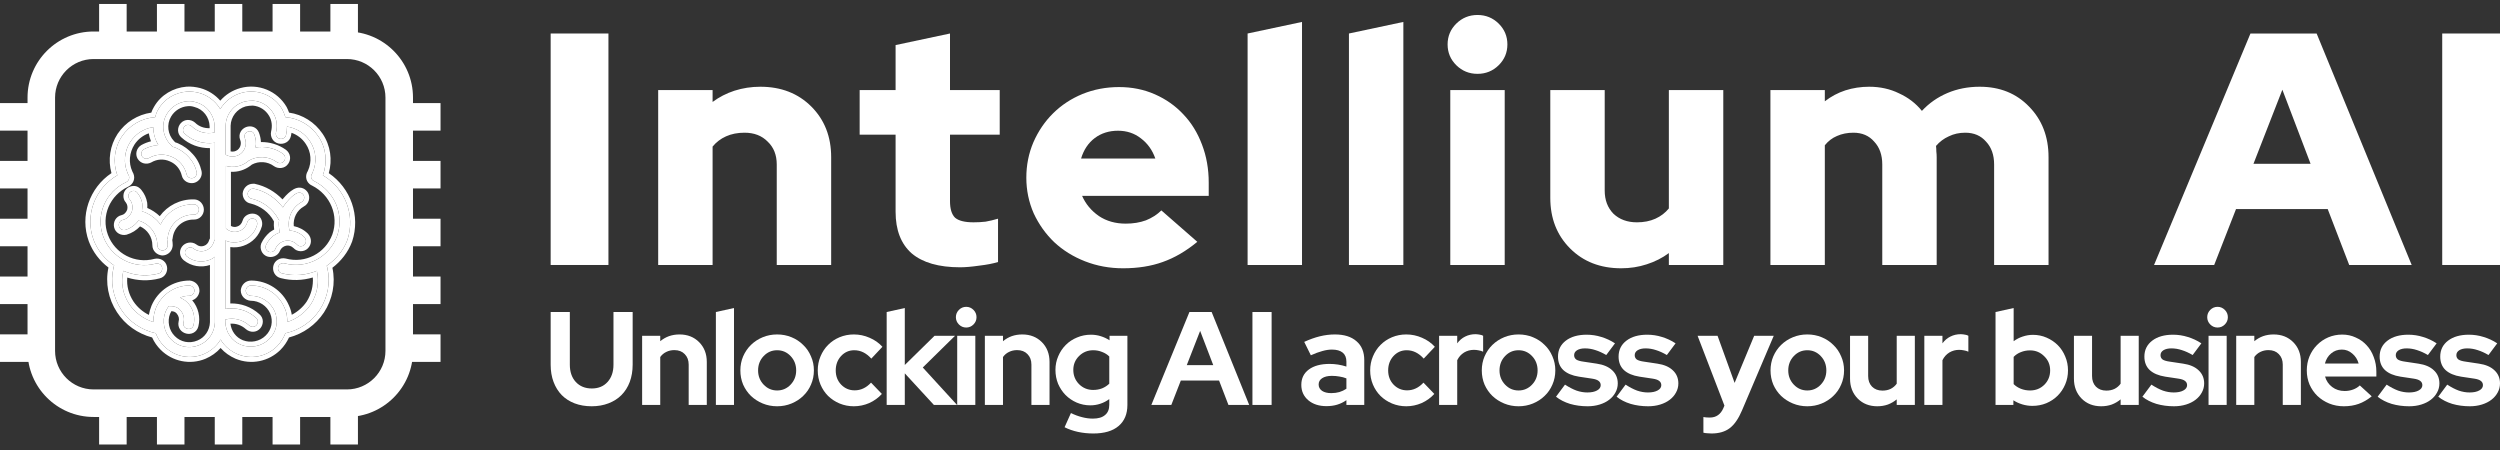 <svg width="272" height="49" viewBox="0 0 272 49" fill="none" xmlns="http://www.w3.org/2000/svg">
<rect x="0" y="0" width="272" height="49" fill="#333333" stroke="none"/>
<path d="M68.833 39.681C68.833 40.365 68.727 40.99 68.516 41.559C68.305 42.117 68.003 42.594 67.61 42.989C67.226 43.374 66.756 43.672 66.2 43.884C65.653 44.096 65.044 44.202 64.372 44.202C63.691 44.202 63.073 44.096 62.516 43.884C61.97 43.672 61.504 43.374 61.121 42.989C60.737 42.594 60.44 42.117 60.229 41.559C60.018 41 59.912 40.374 59.912 39.681V33.947H61.998V39.681C61.998 40.461 62.214 41.087 62.646 41.559C63.087 42.031 63.667 42.266 64.387 42.266C65.106 42.266 65.677 42.031 66.099 41.559C66.531 41.087 66.746 40.461 66.746 39.681V33.947H68.833V39.681Z" fill="white"/>
<path d="M69.863 44.057V36.532H71.834V37.124C72.122 36.883 72.439 36.701 72.784 36.575C73.139 36.45 73.522 36.388 73.935 36.388C74.798 36.388 75.508 36.667 76.064 37.225C76.621 37.784 76.899 38.501 76.899 39.378V44.057H74.928V39.666C74.928 39.195 74.784 38.814 74.496 38.525C74.218 38.236 73.844 38.092 73.374 38.092C73.048 38.092 72.75 38.159 72.482 38.294C72.223 38.419 72.007 38.602 71.834 38.843V44.057H69.863Z" fill="white"/>
<path d="M79.859 33.513V44.057H77.888V33.947L79.859 33.513Z" fill="white"/>
<path d="M80.552 40.302C80.552 39.753 80.653 39.243 80.854 38.771C81.065 38.289 81.348 37.875 81.703 37.529C82.068 37.172 82.495 36.893 82.984 36.691C83.473 36.489 83.996 36.388 84.552 36.388C85.108 36.388 85.631 36.489 86.12 36.691C86.609 36.893 87.032 37.172 87.386 37.529C87.751 37.875 88.034 38.289 88.235 38.771C88.446 39.243 88.552 39.753 88.552 40.302C88.552 40.851 88.446 41.366 88.235 41.847C88.034 42.319 87.751 42.729 87.386 43.075C87.032 43.422 86.609 43.696 86.12 43.899C85.631 44.101 85.108 44.202 84.552 44.202C83.996 44.202 83.473 44.101 82.984 43.899C82.495 43.696 82.068 43.422 81.703 43.075C81.348 42.729 81.065 42.319 80.854 41.847C80.653 41.366 80.552 40.851 80.552 40.302ZM84.552 42.483C85.128 42.483 85.617 42.271 86.02 41.847C86.422 41.424 86.624 40.909 86.624 40.302C86.624 39.686 86.422 39.166 86.02 38.742C85.617 38.318 85.128 38.106 84.552 38.106C83.977 38.106 83.487 38.318 83.084 38.742C82.682 39.166 82.48 39.686 82.48 40.302C82.48 40.909 82.682 41.424 83.084 41.847C83.487 42.271 83.977 42.483 84.552 42.483Z" fill="white"/>
<path d="M92.985 42.469C93.321 42.469 93.633 42.401 93.92 42.266C94.218 42.132 94.501 41.92 94.769 41.631L95.949 42.859C95.565 43.282 95.105 43.614 94.568 43.855C94.031 44.086 93.474 44.202 92.899 44.202C92.352 44.202 91.834 44.101 91.345 43.899C90.865 43.696 90.448 43.422 90.093 43.075C89.748 42.729 89.474 42.319 89.273 41.847C89.072 41.366 88.971 40.851 88.971 40.302C88.971 39.753 89.072 39.243 89.273 38.771C89.474 38.289 89.748 37.875 90.093 37.529C90.448 37.172 90.865 36.893 91.345 36.691C91.834 36.489 92.352 36.388 92.899 36.388C93.493 36.388 94.064 36.508 94.611 36.749C95.158 36.98 95.623 37.307 96.007 37.731L94.798 39.017C94.529 38.718 94.242 38.492 93.935 38.338C93.628 38.184 93.297 38.106 92.942 38.106C92.376 38.106 91.896 38.318 91.503 38.742C91.12 39.166 90.928 39.686 90.928 40.302C90.928 40.918 91.124 41.434 91.517 41.847C91.92 42.262 92.41 42.469 92.985 42.469Z" fill="white"/>
<path d="M96.47 44.057V33.947L98.442 33.513V39.71L101.679 36.532H103.909L100.398 39.984L104.125 44.057H101.607L98.442 40.62V44.057H96.47Z" fill="white"/>
<path d="M105.123 35.636C104.816 35.636 104.552 35.526 104.331 35.304C104.111 35.083 104 34.818 104 34.51C104 34.202 104.111 33.937 104.331 33.715C104.552 33.494 104.816 33.383 105.123 33.383C105.43 33.383 105.693 33.494 105.914 33.715C106.135 33.937 106.245 34.202 106.245 34.51C106.245 34.818 106.135 35.083 105.914 35.304C105.693 35.526 105.43 35.636 105.123 35.636ZM106.115 36.532V44.057H104.144V36.532H106.115Z" fill="white"/>
<path d="M107.153 44.057V36.532H109.125V37.124C109.412 36.883 109.729 36.701 110.074 36.575C110.429 36.45 110.813 36.388 111.225 36.388C112.089 36.388 112.798 36.667 113.355 37.225C113.911 37.784 114.189 38.501 114.189 39.378V44.057H112.218V39.666C112.218 39.195 112.074 38.814 111.786 38.525C111.508 38.236 111.134 38.092 110.664 38.092C110.338 38.092 110.041 38.159 109.772 38.294C109.513 38.419 109.297 38.602 109.125 38.843V44.057H107.153Z" fill="white"/>
<path d="M118.632 44.101C118.104 44.101 117.606 44 117.136 43.797C116.675 43.595 116.272 43.321 115.927 42.974C115.591 42.627 115.323 42.223 115.121 41.761C114.929 41.289 114.833 40.783 114.833 40.244C114.833 39.715 114.934 39.219 115.136 38.757C115.337 38.285 115.61 37.875 115.956 37.529C116.301 37.182 116.709 36.912 117.179 36.72C117.649 36.518 118.152 36.416 118.689 36.416C119.064 36.416 119.418 36.469 119.754 36.575C120.099 36.681 120.421 36.831 120.718 37.023V36.532H122.661V44.057C122.661 45.049 122.339 45.815 121.697 46.354C121.063 46.893 120.147 47.163 118.948 47.163C118.373 47.163 117.817 47.105 117.279 46.99C116.752 46.874 116.267 46.706 115.826 46.484L116.517 44.939C116.929 45.141 117.332 45.29 117.725 45.386C118.119 45.492 118.512 45.545 118.905 45.545C119.49 45.545 119.932 45.415 120.229 45.155C120.536 44.905 120.689 44.534 120.689 44.043V43.422C120.392 43.643 120.066 43.812 119.711 43.928C119.366 44.043 119.006 44.101 118.632 44.101ZM116.776 40.244C116.776 40.851 116.982 41.366 117.394 41.79C117.817 42.213 118.33 42.425 118.934 42.425C119.289 42.425 119.615 42.367 119.912 42.252C120.21 42.127 120.469 41.958 120.689 41.746V38.785C120.478 38.574 120.219 38.41 119.912 38.294C119.605 38.169 119.284 38.106 118.948 38.106C118.344 38.106 117.831 38.313 117.409 38.728C116.987 39.142 116.776 39.647 116.776 40.244Z" fill="white"/>
<path d="M125.266 44.057L129.41 33.947H131.827L135.913 44.057H133.654L132.633 41.4H128.475L127.439 44.057H125.266ZM129.122 39.724H132L130.575 35.998L129.122 39.724Z" fill="white"/>
<path d="M136.265 44.057V33.947H138.351V44.057H136.265Z" fill="white"/>
<path d="M144.317 44.188C143.511 44.188 142.854 43.976 142.346 43.552C141.837 43.119 141.583 42.56 141.583 41.876C141.583 41.164 141.856 40.605 142.403 40.201C142.95 39.796 143.703 39.594 144.662 39.594C144.969 39.594 145.276 39.618 145.583 39.666C145.89 39.715 146.192 39.787 146.489 39.883V39.349C146.489 38.915 146.355 38.588 146.087 38.367C145.818 38.145 145.425 38.034 144.907 38.034C144.59 38.034 144.245 38.087 143.871 38.193C143.506 38.289 143.089 38.444 142.619 38.655L141.9 37.197C142.485 36.927 143.051 36.725 143.597 36.59C144.154 36.455 144.701 36.388 145.238 36.388C146.245 36.388 147.027 36.633 147.583 37.124C148.149 37.606 148.432 38.289 148.432 39.175V44.057H146.489V43.538C146.173 43.759 145.837 43.923 145.482 44.029C145.137 44.135 144.748 44.188 144.317 44.188ZM143.468 41.833C143.468 42.122 143.593 42.353 143.842 42.526C144.091 42.69 144.422 42.772 144.835 42.772C145.161 42.772 145.458 42.733 145.727 42.656C146.005 42.57 146.259 42.449 146.489 42.295V41.169C146.25 41.072 145.995 41.005 145.727 40.966C145.468 40.918 145.195 40.894 144.907 40.894C144.456 40.894 144.101 40.981 143.842 41.154C143.593 41.318 143.468 41.544 143.468 41.833Z" fill="white"/>
<path d="M153.089 42.469C153.425 42.469 153.737 42.401 154.024 42.266C154.322 42.132 154.605 41.92 154.873 41.631L156.053 42.859C155.669 43.282 155.209 43.614 154.672 43.855C154.135 44.086 153.578 44.202 153.003 44.202C152.456 44.202 151.938 44.101 151.449 43.899C150.969 43.696 150.552 43.422 150.197 43.075C149.852 42.729 149.578 42.319 149.377 41.847C149.176 41.366 149.075 40.851 149.075 40.302C149.075 39.753 149.176 39.243 149.377 38.771C149.578 38.289 149.852 37.875 150.197 37.529C150.552 37.172 150.969 36.893 151.449 36.691C151.938 36.489 152.456 36.388 153.003 36.388C153.597 36.388 154.168 36.508 154.715 36.749C155.262 36.98 155.727 37.307 156.111 37.731L154.902 39.017C154.633 38.718 154.346 38.492 154.039 38.338C153.732 38.184 153.401 38.106 153.046 38.106C152.48 38.106 152 38.318 151.607 38.742C151.223 39.166 151.032 39.686 151.032 40.302C151.032 40.918 151.228 41.434 151.621 41.847C152.024 42.262 152.514 42.469 153.089 42.469Z" fill="white"/>
<path d="M156.574 44.057V36.532H158.545V37.355C158.785 37.028 159.073 36.782 159.409 36.619C159.754 36.445 160.133 36.359 160.545 36.359C160.737 36.368 160.895 36.388 161.02 36.416C161.154 36.436 161.27 36.474 161.365 36.532V38.265C161.222 38.198 161.063 38.15 160.891 38.121C160.718 38.082 160.541 38.063 160.358 38.063C159.975 38.063 159.62 38.159 159.294 38.352C158.977 38.545 158.728 38.824 158.545 39.19V44.057H156.574Z" fill="white"/>
<path d="M161.219 40.302C161.219 39.753 161.32 39.243 161.521 38.771C161.732 38.289 162.015 37.875 162.37 37.529C162.735 37.172 163.162 36.893 163.651 36.691C164.14 36.489 164.663 36.388 165.219 36.388C165.775 36.388 166.298 36.489 166.787 36.691C167.277 36.893 167.699 37.172 168.054 37.529C168.418 37.875 168.701 38.289 168.902 38.771C169.113 39.243 169.219 39.753 169.219 40.302C169.219 40.851 169.113 41.366 168.902 41.847C168.701 42.319 168.418 42.729 168.054 43.075C167.699 43.422 167.277 43.696 166.787 43.899C166.298 44.101 165.775 44.202 165.219 44.202C164.663 44.202 164.14 44.101 163.651 43.899C163.162 43.696 162.735 43.422 162.37 43.075C162.015 42.729 161.732 42.319 161.521 41.847C161.32 41.366 161.219 40.851 161.219 40.302ZM165.219 42.483C165.795 42.483 166.284 42.271 166.687 41.847C167.09 41.424 167.291 40.909 167.291 40.302C167.291 39.686 167.09 39.166 166.687 38.742C166.284 38.318 165.795 38.106 165.219 38.106C164.644 38.106 164.154 38.318 163.752 38.742C163.349 39.166 163.147 39.686 163.147 40.302C163.147 40.909 163.349 41.424 163.752 41.847C164.154 42.271 164.644 42.483 165.219 42.483Z" fill="white"/>
<path d="M169.294 43.162L170.272 41.847C170.714 42.136 171.131 42.353 171.524 42.498C171.917 42.632 172.311 42.7 172.704 42.7C173.145 42.7 173.495 42.627 173.754 42.483C174.023 42.339 174.157 42.146 174.157 41.905C174.157 41.713 174.08 41.559 173.927 41.443C173.783 41.328 173.548 41.246 173.222 41.197L171.783 40.981C171.045 40.865 170.479 40.625 170.085 40.259C169.702 39.893 169.51 39.407 169.51 38.8C169.51 38.078 169.793 37.5 170.359 37.066C170.925 36.633 171.682 36.416 172.632 36.416C173.179 36.416 173.711 36.498 174.229 36.662C174.747 36.816 175.241 37.047 175.711 37.355L174.761 38.627C174.349 38.386 173.956 38.208 173.582 38.092C173.208 37.967 172.829 37.904 172.445 37.904C172.09 37.904 171.802 37.972 171.582 38.106C171.371 38.241 171.265 38.419 171.265 38.641C171.265 38.843 171.342 39.002 171.495 39.118C171.658 39.224 171.922 39.3 172.287 39.349L173.726 39.565C174.454 39.671 175.016 39.912 175.409 40.288C175.812 40.663 176.013 41.14 176.013 41.718C176.013 42.074 175.927 42.406 175.754 42.714C175.591 43.013 175.366 43.273 175.078 43.494C174.79 43.716 174.445 43.889 174.042 44.014C173.639 44.139 173.203 44.202 172.733 44.202C172.052 44.202 171.414 44.115 170.819 43.942C170.224 43.759 169.716 43.499 169.294 43.162Z" fill="white"/>
<path d="M175.886 43.162L176.864 41.847C177.306 42.136 177.723 42.353 178.116 42.498C178.51 42.632 178.903 42.7 179.296 42.7C179.737 42.7 180.087 42.627 180.346 42.483C180.615 42.339 180.749 42.146 180.749 41.905C180.749 41.713 180.673 41.559 180.519 41.443C180.375 41.328 180.14 41.246 179.814 41.197L178.375 40.981C177.637 40.865 177.071 40.625 176.677 40.259C176.294 39.893 176.102 39.407 176.102 38.8C176.102 38.078 176.385 37.5 176.951 37.066C177.517 36.633 178.274 36.416 179.224 36.416C179.771 36.416 180.303 36.498 180.821 36.662C181.339 36.816 181.833 37.047 182.303 37.355L181.354 38.627C180.941 38.386 180.548 38.208 180.174 38.092C179.8 37.967 179.421 37.904 179.037 37.904C178.682 37.904 178.394 37.972 178.174 38.106C177.963 38.241 177.857 38.419 177.857 38.641C177.857 38.843 177.934 39.002 178.087 39.118C178.251 39.224 178.514 39.3 178.879 39.349L180.318 39.565C181.047 39.671 181.608 39.912 182.001 40.288C182.404 40.663 182.605 41.14 182.605 41.718C182.605 42.074 182.519 42.406 182.346 42.714C182.183 43.013 181.958 43.273 181.67 43.494C181.382 43.716 181.037 43.889 180.634 44.014C180.231 44.139 179.795 44.202 179.325 44.202C178.644 44.202 178.006 44.115 177.411 43.942C176.816 43.759 176.308 43.499 175.886 43.162Z" fill="white"/>
<path d="M187.503 44.404L187.618 44.13L184.697 36.532H186.87L188.726 41.66L190.855 36.532H192.985L189.531 44.65C189.148 45.555 188.702 46.2 188.193 46.585C187.685 46.97 187.023 47.163 186.208 47.163C186.035 47.163 185.867 47.153 185.704 47.134C185.551 47.124 185.426 47.105 185.33 47.076V45.372C185.426 45.391 185.527 45.406 185.632 45.415C185.738 45.425 185.867 45.43 186.021 45.43C186.376 45.43 186.673 45.343 186.913 45.17C187.162 44.996 187.359 44.741 187.503 44.404Z" fill="white"/>
<path d="M192.634 40.302C192.634 39.753 192.735 39.243 192.936 38.771C193.147 38.289 193.43 37.875 193.785 37.529C194.15 37.172 194.577 36.893 195.066 36.691C195.555 36.489 196.078 36.388 196.634 36.388C197.19 36.388 197.713 36.489 198.202 36.691C198.691 36.893 199.114 37.172 199.468 37.529C199.833 37.875 200.116 38.289 200.317 38.771C200.528 39.243 200.634 39.753 200.634 40.302C200.634 40.851 200.528 41.366 200.317 41.847C200.116 42.319 199.833 42.729 199.468 43.075C199.114 43.422 198.691 43.696 198.202 43.899C197.713 44.101 197.19 44.202 196.634 44.202C196.078 44.202 195.555 44.101 195.066 43.899C194.577 43.696 194.15 43.422 193.785 43.075C193.43 42.729 193.147 42.319 192.936 41.847C192.735 41.366 192.634 40.851 192.634 40.302ZM196.634 42.483C197.21 42.483 197.699 42.271 198.102 41.847C198.504 41.424 198.706 40.909 198.706 40.302C198.706 39.686 198.504 39.166 198.102 38.742C197.699 38.318 197.21 38.106 196.634 38.106C196.058 38.106 195.569 38.318 195.166 38.742C194.764 39.166 194.562 39.686 194.562 40.302C194.562 40.909 194.764 41.424 195.166 41.847C195.569 42.271 196.058 42.483 196.634 42.483Z" fill="white"/>
<path d="M203.256 36.532V40.909C203.256 41.39 203.395 41.775 203.673 42.064C203.961 42.353 204.339 42.498 204.809 42.498C205.145 42.498 205.443 42.435 205.702 42.31C205.97 42.175 206.191 41.987 206.363 41.746V36.532H208.335V44.057H206.363V43.451C206.076 43.692 205.754 43.879 205.399 44.014C205.044 44.139 204.661 44.202 204.248 44.202C203.385 44.202 202.675 43.923 202.119 43.364C201.563 42.796 201.284 42.074 201.284 41.197V36.532H203.256Z" fill="white"/>
<path d="M209.367 44.057V36.532H211.338V37.355C211.578 37.028 211.866 36.782 212.202 36.619C212.547 36.445 212.926 36.359 213.338 36.359C213.53 36.368 213.688 36.388 213.813 36.416C213.947 36.436 214.063 36.474 214.158 36.532V38.265C214.015 38.198 213.856 38.15 213.684 38.121C213.511 38.082 213.334 38.063 213.151 38.063C212.768 38.063 212.413 38.159 212.087 38.352C211.77 38.545 211.521 38.824 211.338 39.19V44.057H209.367Z" fill="white"/>
<path d="M224.998 40.302C224.998 40.841 224.898 41.347 224.696 41.819C224.495 42.291 224.221 42.7 223.876 43.046C223.531 43.393 223.118 43.667 222.639 43.87C222.169 44.062 221.665 44.159 221.128 44.159C220.754 44.159 220.389 44.106 220.035 44C219.68 43.894 219.354 43.745 219.056 43.552V44.057H217.114V33.947L219.085 33.513V37.124C219.382 36.903 219.708 36.734 220.063 36.619C220.428 36.494 220.802 36.431 221.186 36.431C221.713 36.431 222.207 36.532 222.668 36.734C223.138 36.937 223.545 37.211 223.891 37.558C224.236 37.904 224.504 38.313 224.696 38.785C224.898 39.257 224.998 39.763 224.998 40.302ZM220.869 38.121C220.514 38.121 220.183 38.184 219.876 38.309C219.569 38.424 219.306 38.598 219.085 38.829V41.79C219.296 42.002 219.555 42.17 219.862 42.295C220.178 42.42 220.514 42.483 220.869 42.483C221.483 42.483 222.001 42.276 222.423 41.862C222.845 41.438 223.056 40.918 223.056 40.302C223.056 39.686 222.84 39.17 222.409 38.757C221.987 38.333 221.473 38.121 220.869 38.121Z" fill="white"/>
<path d="M227.615 36.532V40.909C227.615 41.39 227.754 41.775 228.032 42.064C228.32 42.353 228.699 42.498 229.169 42.498C229.504 42.498 229.802 42.435 230.061 42.31C230.329 42.175 230.55 41.987 230.723 41.746V36.532H232.694V44.057H230.723V43.451C230.435 43.692 230.113 43.879 229.759 44.014C229.404 44.139 229.02 44.202 228.607 44.202C227.744 44.202 227.034 43.923 226.478 43.364C225.922 42.796 225.644 42.074 225.644 41.197V36.532H227.615Z" fill="white"/>
<path d="M233.093 43.162L234.072 41.847C234.513 42.136 234.93 42.353 235.323 42.498C235.717 42.632 236.11 42.7 236.503 42.7C236.945 42.7 237.295 42.627 237.554 42.483C237.822 42.339 237.956 42.146 237.956 41.905C237.956 41.713 237.88 41.559 237.726 41.443C237.582 41.328 237.347 41.246 237.021 41.197L235.582 40.981C234.844 40.865 234.278 40.625 233.885 40.259C233.501 39.893 233.309 39.407 233.309 38.8C233.309 38.078 233.592 37.5 234.158 37.066C234.724 36.633 235.482 36.416 236.431 36.416C236.978 36.416 237.51 36.498 238.028 36.662C238.546 36.816 239.04 37.047 239.51 37.355L238.561 38.627C238.148 38.386 237.755 38.208 237.381 38.092C237.007 37.967 236.628 37.904 236.244 37.904C235.889 37.904 235.602 37.972 235.381 38.106C235.17 38.241 235.064 38.419 235.064 38.641C235.064 38.843 235.141 39.002 235.295 39.118C235.458 39.224 235.722 39.3 236.086 39.349L237.525 39.565C238.254 39.671 238.815 39.912 239.208 40.288C239.611 40.663 239.813 41.14 239.813 41.718C239.813 42.074 239.726 42.406 239.554 42.714C239.39 43.013 239.165 43.273 238.877 43.494C238.59 43.716 238.244 43.889 237.841 44.014C237.438 44.139 237.002 44.202 236.532 44.202C235.851 44.202 235.213 44.115 234.618 43.942C234.024 43.759 233.515 43.499 233.093 43.162Z" fill="white"/>
<path d="M241.269 35.636C240.962 35.636 240.698 35.526 240.477 35.304C240.257 35.083 240.146 34.818 240.146 34.51C240.146 34.202 240.257 33.937 240.477 33.715C240.698 33.494 240.962 33.383 241.269 33.383C241.576 33.383 241.839 33.494 242.06 33.715C242.281 33.937 242.391 34.202 242.391 34.51C242.391 34.818 242.281 35.083 242.06 35.304C241.839 35.526 241.576 35.636 241.269 35.636ZM242.262 36.532V44.057H240.29V36.532H242.262Z" fill="white"/>
<path d="M243.299 44.057V36.532H245.271V37.124C245.558 36.883 245.875 36.701 246.22 36.575C246.575 36.45 246.959 36.388 247.371 36.388C248.235 36.388 248.944 36.667 249.501 37.225C250.057 37.784 250.335 38.501 250.335 39.378V44.057H248.364V39.666C248.364 39.195 248.22 38.814 247.932 38.525C247.654 38.236 247.28 38.092 246.81 38.092C246.484 38.092 246.187 38.159 245.918 38.294C245.659 38.419 245.443 38.602 245.271 38.843V44.057H243.299Z" fill="white"/>
<path d="M258.044 43.119C257.584 43.494 257.109 43.769 256.62 43.942C256.14 44.115 255.603 44.202 255.008 44.202C254.442 44.202 253.91 44.101 253.411 43.899C252.922 43.696 252.495 43.422 252.131 43.075C251.776 42.729 251.493 42.319 251.282 41.847C251.08 41.366 250.979 40.851 250.979 40.302C250.979 39.763 251.075 39.257 251.267 38.785C251.469 38.304 251.742 37.89 252.087 37.543C252.433 37.187 252.84 36.908 253.31 36.705C253.79 36.503 254.298 36.402 254.835 36.402C255.363 36.402 255.852 36.508 256.303 36.72C256.763 36.922 257.157 37.201 257.483 37.558C257.819 37.914 258.078 38.342 258.26 38.843C258.452 39.334 258.548 39.869 258.548 40.446V40.966H252.965C253.099 41.438 253.358 41.819 253.742 42.108C254.126 42.396 254.576 42.541 255.094 42.541C255.421 42.541 255.728 42.488 256.015 42.382C256.303 42.276 256.548 42.127 256.749 41.934L258.044 43.119ZM254.792 38.034C254.341 38.034 253.953 38.174 253.627 38.453C253.301 38.723 253.075 39.089 252.951 39.551H256.62C256.495 39.108 256.265 38.747 255.929 38.468C255.603 38.179 255.224 38.034 254.792 38.034Z" fill="white"/>
<path d="M258.689 43.162L259.667 41.847C260.109 42.136 260.526 42.353 260.919 42.498C261.312 42.632 261.706 42.7 262.099 42.7C262.54 42.7 262.89 42.627 263.149 42.483C263.418 42.339 263.552 42.146 263.552 41.905C263.552 41.713 263.475 41.559 263.322 41.443C263.178 41.328 262.943 41.246 262.617 41.197L261.178 40.981C260.439 40.865 259.874 40.625 259.48 40.259C259.097 39.893 258.905 39.407 258.905 38.8C258.905 38.078 259.188 37.5 259.754 37.066C260.32 36.633 261.077 36.416 262.027 36.416C262.574 36.416 263.106 36.498 263.624 36.662C264.142 36.816 264.636 37.047 265.106 37.355L264.156 38.627C263.744 38.386 263.351 38.208 262.977 38.092C262.602 37.967 262.224 37.904 261.84 37.904C261.485 37.904 261.197 37.972 260.977 38.106C260.766 38.241 260.66 38.419 260.66 38.641C260.66 38.843 260.737 39.002 260.89 39.118C261.053 39.224 261.317 39.3 261.682 39.349L263.12 39.565C263.849 39.671 264.411 39.912 264.804 40.288C265.207 40.663 265.408 41.14 265.408 41.718C265.408 42.074 265.322 42.406 265.149 42.714C264.986 43.013 264.761 43.273 264.473 43.494C264.185 43.716 263.84 43.889 263.437 44.014C263.034 44.139 262.598 44.202 262.128 44.202C261.447 44.202 260.809 44.115 260.214 43.942C259.619 43.759 259.111 43.499 258.689 43.162Z" fill="white"/>
<path d="M265.281 43.162L266.259 41.847C266.701 42.136 267.118 42.353 267.511 42.498C267.904 42.632 268.298 42.7 268.691 42.7C269.132 42.7 269.482 42.627 269.741 42.483C270.01 42.339 270.144 42.146 270.144 41.905C270.144 41.713 270.067 41.559 269.914 41.443C269.77 41.328 269.535 41.246 269.209 41.197L267.77 40.981C267.032 40.865 266.466 40.625 266.072 40.259C265.689 39.893 265.497 39.407 265.497 38.8C265.497 38.078 265.78 37.5 266.346 37.066C266.912 36.633 267.669 36.416 268.619 36.416C269.166 36.416 269.698 36.498 270.216 36.662C270.734 36.816 271.228 37.047 271.698 37.355L270.748 38.627C270.336 38.386 269.943 38.208 269.569 38.092C269.195 37.967 268.816 37.904 268.432 37.904C268.077 37.904 267.789 37.972 267.569 38.106C267.358 38.241 267.252 38.419 267.252 38.641C267.252 38.843 267.329 39.002 267.482 39.118C267.645 39.224 267.909 39.3 268.274 39.349L269.713 39.565C270.442 39.671 271.003 39.912 271.396 40.288C271.799 40.663 272 41.14 272 41.718C272 42.074 271.914 42.406 271.741 42.714C271.578 43.013 271.353 43.273 271.065 43.494C270.777 43.716 270.432 43.889 270.029 44.014C269.626 44.139 269.19 44.202 268.72 44.202C268.039 44.202 267.401 44.115 266.806 43.942C266.211 43.759 265.703 43.499 265.281 43.162Z" fill="white"/>
<path d="M59.912 28.83V3.645H66.198V28.83H59.912Z" fill="white"/>
<path d="M71.61 28.83V9.797H77.53V11.092C78.237 10.565 79.028 10.157 79.906 9.869C80.807 9.581 81.745 9.437 82.72 9.437C84.985 9.437 86.837 10.157 88.275 11.596C89.712 13.035 90.431 14.87 90.431 17.101V28.83H84.51V17.892C84.51 16.861 84.181 16.033 83.524 15.41C82.89 14.762 82.05 14.438 81.002 14.438C80.247 14.438 79.577 14.57 78.992 14.834C78.407 15.098 77.92 15.47 77.53 15.949V28.83H71.61Z" fill="white"/>
<path d="M97.44 23.037V14.654H93.53V9.797H97.44V4.904L103.36 3.645V9.797H108.769V14.654H103.36V21.886C103.36 22.725 103.543 23.325 103.909 23.685C104.298 24.021 104.968 24.189 105.919 24.189C106.381 24.189 106.82 24.165 107.234 24.116C107.648 24.045 108.099 23.937 108.586 23.793V28.506C108.05 28.674 107.368 28.806 106.54 28.902C105.711 29.022 105.017 29.081 104.457 29.081C102.142 29.081 100.388 28.578 99.194 27.57C98.025 26.539 97.44 25.028 97.44 23.037Z" fill="white"/>
<path d="M130.267 26.311C129.048 27.319 127.794 28.05 126.502 28.506C125.236 28.962 123.798 29.189 122.19 29.189C120.728 29.189 119.352 28.938 118.06 28.434C116.769 27.93 115.648 27.235 114.698 26.347C113.772 25.46 113.029 24.416 112.469 23.217C111.933 21.994 111.665 20.699 111.665 19.331C111.665 17.964 111.921 16.681 112.432 15.482C112.968 14.258 113.687 13.203 114.589 12.316C115.49 11.428 116.55 10.732 117.768 10.229C119.011 9.725 120.338 9.473 121.752 9.473C123.165 9.473 124.468 9.737 125.662 10.265C126.856 10.793 127.879 11.512 128.732 12.424C129.609 13.335 130.291 14.438 130.778 15.733C131.266 17.005 131.509 18.384 131.509 19.871V21.31H117.732C118.121 22.198 118.73 22.929 119.559 23.505C120.387 24.057 121.362 24.332 122.482 24.332C123.286 24.332 124.017 24.212 124.675 23.973C125.333 23.709 125.893 23.349 126.356 22.893L130.267 26.311ZM121.642 14.223C120.667 14.223 119.827 14.486 119.12 15.014C118.414 15.542 117.914 16.285 117.622 17.245H125.698C125.382 16.333 124.858 15.602 124.127 15.05C123.42 14.498 122.592 14.223 121.642 14.223Z" fill="white"/>
<path d="M141.659 2.386V28.83H135.739V3.645L141.659 2.386Z" fill="white"/>
<path d="M152.685 2.386V28.83H146.765V3.645L152.685 2.386Z" fill="white"/>
<path d="M160.752 8.034C159.85 8.034 159.083 7.722 158.449 7.099C157.816 6.475 157.499 5.72 157.499 4.832C157.499 3.945 157.816 3.189 158.449 2.565C159.083 1.942 159.85 1.63 160.752 1.63C161.653 1.63 162.42 1.942 163.054 2.565C163.687 3.189 164.004 3.945 164.004 4.832C164.004 5.72 163.687 6.475 163.054 7.099C162.42 7.722 161.653 8.034 160.752 8.034ZM163.712 9.797V28.83H157.791V9.797H163.712Z" fill="white"/>
<path d="M174.592 9.797V20.735C174.592 21.766 174.909 22.605 175.542 23.253C176.2 23.877 177.053 24.189 178.1 24.189C178.856 24.189 179.526 24.057 180.11 23.793C180.695 23.529 181.182 23.157 181.572 22.677V9.797H187.493V28.83H181.572V27.535C180.866 28.062 180.062 28.47 179.16 28.758C178.283 29.046 177.357 29.189 176.383 29.189C174.117 29.189 172.265 28.47 170.828 27.031C169.39 25.592 168.672 23.757 168.672 21.526V9.797H174.592Z" fill="white"/>
<path d="M192.621 28.83V9.797H198.541V11.02C199.223 10.493 199.967 10.097 200.771 9.833C201.599 9.569 202.464 9.437 203.365 9.437C204.559 9.437 205.643 9.677 206.618 10.157C207.617 10.613 208.445 11.248 209.103 12.064C209.883 11.224 210.808 10.577 211.88 10.121C212.952 9.665 214.122 9.437 215.389 9.437C217.581 9.437 219.372 10.157 220.761 11.596C222.174 13.035 222.881 14.87 222.881 17.101V28.83H216.96V17.892C216.96 16.861 216.668 16.033 216.083 15.41C215.523 14.762 214.767 14.438 213.817 14.438C213.159 14.438 212.563 14.57 212.027 14.834C211.491 15.074 211.028 15.422 210.638 15.877C210.662 16.069 210.674 16.273 210.674 16.489C210.699 16.681 210.711 16.885 210.711 17.101V28.83H204.791V17.892C204.791 16.861 204.498 16.033 203.913 15.41C203.353 14.762 202.598 14.438 201.648 14.438C200.99 14.438 200.393 14.558 199.857 14.798C199.345 15.014 198.907 15.35 198.541 15.806V28.83H192.621Z" fill="white"/>
<path d="M234.361 28.83L244.85 3.645H252.049L262.391 28.83H255.594L253.255 22.749H243.278L240.903 28.83H234.361ZM245.178 17.82H251.391L248.321 9.761L245.178 17.82Z" fill="white"/>
<path d="M265.714 28.83V3.645H272V28.83H265.714Z" fill="white"/>
<path fill-rule="evenodd" clip-rule="evenodd" d="M37.745 6.423H10.185C7.869 6.423 5.991 8.301 5.991 10.617V38.176C5.991 40.492 7.869 42.37 10.185 42.37H37.745C40.061 42.37 41.938 40.492 41.938 38.176V10.617C41.938 8.301 40.061 6.423 37.745 6.423ZM10.185 3.427C6.214 3.427 2.996 6.646 2.996 10.617V38.176C2.996 42.147 6.214 45.366 10.185 45.366H37.745C41.715 45.366 44.934 42.147 44.934 38.176V10.617C44.934 6.646 41.715 3.427 37.745 3.427H10.185Z" fill="white"/>
<path fill-rule="evenodd" clip-rule="evenodd" d="M10.784 4.026L10.784 0.432L13.78 0.432L13.78 4.026L10.784 4.026Z" fill="white"/>
<path fill-rule="evenodd" clip-rule="evenodd" d="M17.075 4.026L17.075 0.432L20.07 0.432L20.07 4.026L17.075 4.026Z" fill="white"/>
<path fill-rule="evenodd" clip-rule="evenodd" d="M23.366 4.026L23.366 0.432L26.361 0.432L26.361 4.026L23.366 4.026Z" fill="white"/>
<path fill-rule="evenodd" clip-rule="evenodd" d="M29.656 4.026L29.656 0.432L32.652 0.432L32.652 4.026L29.656 4.026Z" fill="white"/>
<path fill-rule="evenodd" clip-rule="evenodd" d="M35.947 4.026L35.947 0.432L38.943 0.432L38.943 4.026L35.947 4.026Z" fill="white"/>
<path fill-rule="evenodd" clip-rule="evenodd" d="M10.784 48.361L10.784 44.767L13.78 44.767L13.78 48.361L10.784 48.361Z" fill="white"/>
<path fill-rule="evenodd" clip-rule="evenodd" d="M17.075 48.361L17.075 44.767L20.07 44.767L20.07 48.361L17.075 48.361Z" fill="white"/>
<path fill-rule="evenodd" clip-rule="evenodd" d="M23.366 48.361L23.366 44.767L26.361 44.767L26.361 48.361L23.366 48.361Z" fill="white"/>
<path fill-rule="evenodd" clip-rule="evenodd" d="M29.656 48.361L29.656 44.767L32.652 44.767L32.652 48.361L29.656 48.361Z" fill="white"/>
<path fill-rule="evenodd" clip-rule="evenodd" d="M35.947 48.361L35.947 44.767L38.943 44.767L38.943 48.361L35.947 48.361Z" fill="white"/>
<path fill-rule="evenodd" clip-rule="evenodd" d="M1.36133e-05 11.216L3.595 11.216L3.595 14.212L1.33514e-05 14.212L1.36133e-05 11.216Z" fill="white"/>
<path fill-rule="evenodd" clip-rule="evenodd" d="M1.36133e-05 17.507L3.595 17.507L3.595 20.502L1.33514e-05 20.502L1.36133e-05 17.507Z" fill="white"/>
<path fill-rule="evenodd" clip-rule="evenodd" d="M1.36133e-05 23.797L3.595 23.797L3.595 26.793L1.33514e-05 26.793L1.36133e-05 23.797Z" fill="white"/>
<path fill-rule="evenodd" clip-rule="evenodd" d="M1.36133e-05 30.088L3.595 30.088L3.595 33.084L1.33514e-05 33.084L1.36133e-05 30.088Z" fill="white"/>
<path fill-rule="evenodd" clip-rule="evenodd" d="M1.36133e-05 36.379L3.595 36.379L3.595 39.374L1.33514e-05 39.374L1.36133e-05 36.379Z" fill="white"/>
<path fill-rule="evenodd" clip-rule="evenodd" d="M44.335 11.216L47.93 11.216L47.93 14.212L44.335 14.212L44.335 11.216Z" fill="white"/>
<path fill-rule="evenodd" clip-rule="evenodd" d="M44.335 17.507L47.93 17.507L47.93 20.502L44.335 20.502L44.335 17.507Z" fill="white"/>
<path fill-rule="evenodd" clip-rule="evenodd" d="M44.335 23.797L47.93 23.797L47.93 26.793L44.335 26.793L44.335 23.797Z" fill="white"/>
<path fill-rule="evenodd" clip-rule="evenodd" d="M44.335 30.088L47.93 30.088L47.93 33.084L44.335 33.084L44.335 30.088Z" fill="white"/>
<path fill-rule="evenodd" clip-rule="evenodd" d="M44.335 36.379L47.93 36.379L47.93 39.374L44.335 39.374L44.335 36.379Z" fill="white"/>
<path d="M21.638 22.807C21.638 22.501 21.399 22.229 21.09 22.229C19.515 22.195 18.112 23.078 17.461 24.437C16.982 23.758 16.263 23.248 15.441 22.977C15.476 22.705 15.51 22.399 15.476 22.127C15.407 21.72 15.236 21.346 14.962 21.006C14.859 20.87 14.722 20.768 14.551 20.768C14.243 20.768 13.969 21.006 13.969 21.312C13.969 21.448 14.003 21.584 14.106 21.686C14.414 22.059 14.483 22.569 14.346 23.011C14.175 23.452 13.832 23.826 13.353 23.928C13.045 23.996 12.873 24.301 12.942 24.607C13.011 24.913 13.319 25.083 13.627 25.015C14.209 24.845 14.722 24.471 15.065 23.996C16.263 24.335 17.119 25.422 17.119 26.679C17.119 26.985 17.359 27.223 17.667 27.257C17.906 27.257 18.146 27.087 18.215 26.849C18.215 26.815 18.223 26.79 18.232 26.764C18.24 26.739 18.249 26.713 18.249 26.679C18.249 26.442 18.215 26.238 18.18 26.034C18.215 25.966 18.249 25.898 18.249 25.83C18.42 24.369 19.652 23.316 21.125 23.35C21.399 23.35 21.638 23.112 21.638 22.807Z" fill="white"/>
<path d="M31.499 25.083C32.081 25.117 32.663 25.354 33.108 25.796C33.347 26.068 33.347 26.407 33.108 26.645C32.902 26.849 32.526 26.849 32.32 26.611C31.978 26.272 31.499 26.102 31.019 26.204C30.54 26.306 30.129 26.645 29.958 27.087C29.855 27.359 29.513 27.495 29.239 27.393C28.965 27.291 28.828 26.951 28.931 26.679C29.102 26.306 29.376 25.966 29.684 25.694C29.924 25.524 30.163 25.388 30.437 25.286C30.334 24.811 30.3 24.369 30.369 23.928C30.334 23.928 30.3 23.894 30.3 23.86C29.684 22.705 28.623 21.923 27.39 21.617C27.116 21.584 26.945 21.346 26.945 21.074C26.979 20.768 27.219 20.53 27.527 20.53H27.63C28.896 20.802 29.992 21.55 30.78 22.569C31.043 22.099 31.866 21.13 32.423 20.972C32.663 20.904 32.902 21.006 33.039 21.244C33.176 21.516 33.074 21.855 32.8 21.991C31.704 22.603 31.19 23.86 31.499 25.083Z" fill="white"/>
<path fill-rule="evenodd" clip-rule="evenodd" d="M35.128 19.07C35.641 17.677 35.504 16.114 34.648 14.857C33.827 13.634 32.491 12.853 31.053 12.751C30.951 12.445 30.848 12.173 30.711 11.902C29.821 10.373 28.006 9.625 26.294 10.101C25.302 10.373 24.48 11.018 23.966 11.868C23.453 11.018 22.631 10.373 21.638 10.101C21.227 9.999 20.782 9.931 20.337 9.965C19.07 10.067 17.872 10.747 17.222 11.902C17.05 12.173 16.948 12.479 16.879 12.751C15.407 12.853 14.072 13.634 13.25 14.857C12.428 16.114 12.257 17.677 12.771 19.07C10.34 20.462 9.21 23.418 10.169 26.068C10.614 27.257 11.435 28.242 12.428 28.887C12.394 28.955 12.36 29.023 12.36 29.091C11.983 30.654 12.291 32.319 13.182 33.678C14.038 35.002 15.407 35.92 16.948 36.259C17.153 36.803 17.461 37.279 17.872 37.686C19.002 38.807 20.68 39.147 22.152 38.535C22.939 38.196 23.59 37.652 24.001 36.939C24.412 37.652 25.062 38.196 25.849 38.535C27.322 39.147 28.999 38.807 30.129 37.686C30.54 37.279 30.848 36.769 31.053 36.259C32.594 35.92 33.929 35.002 34.785 33.712C35.675 32.353 35.984 30.688 35.607 29.125C35.607 29.057 35.573 28.989 35.539 28.922C36.531 28.242 37.353 27.291 37.798 26.102C38.688 23.418 37.559 20.496 35.128 19.07ZM23.384 35.07C23.35 36.157 22.7 37.143 21.672 37.55C20.611 37.992 19.413 37.754 18.625 36.939C17.838 36.157 17.598 34.934 18.009 33.915C18.112 33.712 18.215 33.508 18.352 33.304C18.86 33.304 19.305 33.359 19.652 33.779C19.961 34.153 20.098 34.629 19.961 35.104C19.802 35.814 20.899 36.079 21.056 35.376C21.262 34.561 21.056 33.678 20.508 33.032C20.235 32.726 19.926 32.523 19.584 32.387C19.892 32.251 20.235 32.183 20.577 32.183C20.885 32.183 21.125 31.945 21.159 31.639C21.159 31.333 20.919 31.096 20.611 31.062C19.036 31.062 17.598 32.013 16.982 33.474C16.777 33.983 16.674 34.527 16.674 35.036C15.613 34.697 14.688 34.017 14.072 33.1C13.353 32.013 13.113 30.722 13.421 29.465C14.585 29.975 15.921 30.11 17.222 29.771C17.53 29.703 17.701 29.397 17.633 29.091C17.564 28.786 17.256 28.616 16.948 28.684C14.551 29.329 12.086 28.038 11.23 25.728C10.374 23.418 11.47 20.87 13.729 19.817C14.003 19.681 14.14 19.375 14.003 19.07C13.986 19.036 13.969 19.01 13.952 18.985C13.935 18.959 13.918 18.934 13.901 18.9V18.866C13.387 17.745 13.524 16.454 14.175 15.435C14.757 14.551 15.681 13.974 16.674 13.838C16.674 14.517 16.879 15.197 17.222 15.774C16.674 15.842 16.126 15.978 15.647 16.25C15.373 16.42 15.304 16.76 15.441 16.997C15.613 17.269 15.921 17.337 16.195 17.201C16.948 16.76 17.872 16.692 18.694 17.065C19.515 17.405 20.098 18.118 20.303 18.968C20.372 19.273 20.68 19.443 20.988 19.375C21.262 19.307 21.467 19.002 21.399 18.73C21.262 18.118 20.988 17.575 20.577 17.133C20.2 16.692 19.687 16.318 19.139 16.08C19.07 16.046 19.002 16.029 18.933 16.012C18.865 15.995 18.797 15.978 18.728 15.944C18.694 15.876 18.66 15.808 18.591 15.774C17.701 14.891 17.495 13.498 18.146 12.411C18.625 11.596 19.481 11.086 20.372 11.018C20.68 10.984 20.988 11.018 21.296 11.12C22.494 11.426 23.316 12.513 23.35 13.736V14.415C22.46 14.619 21.501 14.382 20.851 13.736C20.611 13.532 20.269 13.532 20.063 13.77C19.858 14.008 19.858 14.348 20.098 14.551C20.988 15.367 22.186 15.706 23.384 15.537V26.068L23.282 26.272C23.145 26.747 22.802 27.121 22.357 27.257C21.912 27.427 21.399 27.325 21.022 27.019C20.782 26.849 20.406 26.917 20.235 27.155C20.063 27.393 20.098 27.698 20.337 27.902C20.68 28.174 21.056 28.344 21.467 28.412C21.878 28.48 22.323 28.446 22.7 28.31C22.939 28.242 23.179 28.106 23.384 27.936V35.07ZM36.668 25.694C35.812 28.004 33.347 29.295 30.951 28.65C30.643 28.582 30.334 28.752 30.266 29.057C30.198 29.363 30.369 29.669 30.677 29.737C31.978 30.076 33.313 29.941 34.477 29.465C34.751 30.722 34.511 32.013 33.827 33.1C33.21 34.017 32.286 34.697 31.259 35.036C31.259 34.493 31.19 33.983 30.951 33.474C30.334 32.013 28.896 31.062 27.322 31.062C27.014 31.062 26.774 31.299 26.74 31.605C26.74 31.911 26.979 32.149 27.287 32.183C28.417 32.183 29.444 32.862 29.889 33.881C30.334 34.934 30.095 36.123 29.273 36.905C28.486 37.686 27.253 37.924 26.226 37.516C25.199 37.109 24.548 36.123 24.514 35.036V34.765C25.439 34.527 26.397 34.765 27.116 35.41C27.356 35.614 27.698 35.614 27.904 35.376C28.109 35.138 28.109 34.799 27.869 34.595C26.945 33.745 25.712 33.406 24.514 33.61V26.17C24.685 26.238 24.857 26.306 25.062 26.34C25.473 26.407 25.918 26.374 26.294 26.238C27.116 25.966 27.733 25.32 27.972 24.471C28.041 24.165 27.869 23.86 27.596 23.792C27.287 23.724 26.979 23.894 26.911 24.165C26.774 24.641 26.431 25.015 25.986 25.151C25.541 25.32 25.028 25.218 24.651 24.913C24.638 24.9 24.625 24.892 24.614 24.885C24.596 24.874 24.583 24.866 24.583 24.845V18.05C25.37 18.288 26.226 18.118 26.911 17.609L26.979 17.541C26.996 17.541 27.005 17.541 27.009 17.537C27.014 17.532 27.014 17.524 27.014 17.507C27.972 16.929 29.205 16.963 30.129 17.643C30.369 17.813 30.745 17.779 30.916 17.507C31.088 17.269 31.053 16.929 30.78 16.726C29.924 16.114 28.828 15.876 27.801 16.046C27.904 15.57 27.835 15.061 27.664 14.619C27.416 13.964 26.387 14.366 26.637 15.027C26.877 15.604 26.705 16.318 26.192 16.726C25.712 17.099 25.062 17.133 24.548 16.828V13.668C24.583 12.445 25.404 11.392 26.603 11.052C26.911 10.984 27.219 10.95 27.527 10.95C28.451 11.018 29.273 11.528 29.753 12.343C30.129 12.989 30.198 13.736 30.026 14.415C29.958 14.721 30.129 15.027 30.437 15.095C30.745 15.163 31.053 14.993 31.122 14.687C31.19 14.382 31.225 14.076 31.225 13.77C32.252 13.94 33.142 14.483 33.724 15.367C34.409 16.386 34.511 17.677 33.998 18.798V18.832C33.792 19.07 33.792 19.409 34.032 19.613C34.066 19.647 34.135 19.681 34.203 19.715C36.429 20.836 37.49 23.384 36.668 25.694Z" fill="white"/>
<path fill-rule="evenodd" clip-rule="evenodd" d="M33.998 18.798C34.511 17.677 34.409 16.386 33.724 15.367C33.247 14.643 32.562 14.147 31.765 13.898C31.59 13.843 31.41 13.801 31.225 13.77C31.225 13.95 31.213 14.13 31.189 14.31C31.172 14.436 31.15 14.562 31.122 14.687C31.053 14.993 30.745 15.163 30.437 15.095C30.129 15.027 29.958 14.721 30.026 14.415C30.198 13.736 30.129 12.989 29.753 12.343C29.273 11.528 28.451 11.018 27.527 10.95C27.219 10.95 26.911 10.984 26.603 11.052C25.404 11.392 24.583 12.445 24.548 13.668V16.828C25.062 17.133 25.712 17.099 26.192 16.726C26.705 16.318 26.877 15.604 26.637 15.027C26.387 14.366 27.416 13.964 27.664 14.619C27.77 14.893 27.837 15.193 27.848 15.495C27.854 15.68 27.84 15.866 27.801 16.046C27.986 16.015 28.174 15.998 28.361 15.994C29.215 15.974 30.078 16.224 30.78 16.726C31.053 16.929 31.088 17.269 30.916 17.507C30.745 17.779 30.369 17.813 30.129 17.643C29.205 16.963 27.972 16.929 27.014 17.507C27.014 17.524 27.014 17.532 27.009 17.537C27.005 17.541 26.996 17.541 26.979 17.541L26.911 17.609C26.381 18.003 25.749 18.194 25.125 18.15C24.942 18.137 24.761 18.104 24.583 18.05V24.845C24.583 24.866 24.596 24.874 24.614 24.885C24.625 24.892 24.638 24.9 24.651 24.913C25.028 25.218 25.541 25.32 25.986 25.151C26.431 25.015 26.774 24.641 26.911 24.165C26.979 23.894 27.287 23.724 27.596 23.792C27.869 23.86 28.041 24.165 27.972 24.471C27.733 25.32 27.116 25.966 26.294 26.238C25.918 26.374 25.473 26.407 25.062 26.34C25.06 26.339 25.058 26.339 25.056 26.339C24.854 26.304 24.684 26.237 24.514 26.17V33.61C24.695 33.579 24.876 33.56 25.056 33.554C26.076 33.52 27.084 33.873 27.869 34.595C28.109 34.799 28.109 35.138 27.904 35.376C27.698 35.614 27.356 35.614 27.116 35.41C26.397 34.765 25.439 34.527 24.514 34.765V35.036C24.548 36.123 25.199 37.109 26.226 37.516C27.253 37.924 28.486 37.686 29.273 36.905C30.095 36.123 30.334 34.934 29.889 33.881C29.444 32.862 28.417 32.183 27.287 32.183C26.979 32.149 26.74 31.911 26.74 31.605C26.774 31.299 27.014 31.062 27.322 31.062C28.896 31.062 30.334 32.013 30.951 33.474C31.107 33.805 31.19 34.136 31.229 34.476C31.25 34.66 31.259 34.846 31.259 35.036C31.442 34.976 31.622 34.904 31.798 34.823C32.606 34.447 33.32 33.854 33.827 33.1C34.413 32.17 34.673 31.09 34.564 30.01C34.545 29.828 34.517 29.646 34.477 29.465C34.309 29.534 34.137 29.596 33.962 29.65C32.928 29.97 31.79 30.027 30.677 29.737C30.369 29.669 30.198 29.363 30.266 29.057C30.334 28.752 30.643 28.582 30.951 28.65C33.347 29.295 35.812 28.004 36.668 25.694C37.49 23.384 36.429 20.836 34.203 19.715C34.135 19.681 34.066 19.647 34.032 19.613C33.792 19.409 33.792 19.07 33.998 18.832V18.798ZM33.484 18.62L33.504 18.575C33.941 17.622 33.853 16.528 33.273 15.665L33.272 15.663L33.27 15.661C32.888 15.081 32.351 14.673 31.717 14.449C31.7 14.568 31.678 14.686 31.651 14.804C31.51 15.435 30.883 15.744 30.32 15.62C29.683 15.48 29.372 14.858 29.497 14.299L29.499 14.292L29.5 14.285C29.641 13.726 29.582 13.125 29.284 12.614C28.896 11.955 28.242 11.549 27.507 11.489C27.251 11.49 26.994 11.518 26.736 11.574C25.775 11.853 25.121 12.697 25.091 13.676V16.472C25.352 16.533 25.632 16.477 25.855 16.304C26.176 16.048 26.285 15.591 26.136 15.232L26.132 15.224L26.129 15.216C26.013 14.908 26.039 14.597 26.18 14.338C26.313 14.091 26.533 13.92 26.764 13.829C26.994 13.739 27.274 13.712 27.543 13.806C27.826 13.904 28.054 14.121 28.171 14.428C28.293 14.743 28.373 15.095 28.389 15.455C29.344 15.442 30.307 15.725 31.096 16.289L31.101 16.292L31.105 16.295C31.612 16.673 31.697 17.334 31.367 17.806C31 18.371 30.26 18.397 29.814 18.081L29.81 18.078L29.806 18.075C29.098 17.555 28.162 17.504 27.405 17.905C27.401 17.909 27.397 17.913 27.393 17.917C27.356 17.953 27.318 17.982 27.28 18.003L27.267 18.016L27.236 18.039C26.618 18.499 25.872 18.733 25.125 18.689V24.585C25.341 24.705 25.589 24.726 25.792 24.648L25.809 24.642L25.827 24.636C26.073 24.561 26.293 24.344 26.388 24.024C26.544 23.43 27.171 23.147 27.713 23.267L27.72 23.268L27.727 23.27C28.333 23.42 28.623 24.047 28.502 24.588L28.498 24.602L28.494 24.616C28.208 25.632 27.465 26.415 26.473 26.746C26.029 26.904 25.526 26.947 25.056 26.883V33.016C26.206 32.981 27.344 33.382 28.231 34.194C28.724 34.621 28.682 35.302 28.315 35.726C27.885 36.225 27.193 36.184 26.763 35.819L26.758 35.814L26.752 35.809C26.276 35.382 25.678 35.177 25.071 35.218C25.165 36.022 25.674 36.718 26.427 37.017C27.257 37.346 28.259 37.151 28.89 36.524L28.894 36.52L28.898 36.516C29.553 35.893 29.749 34.944 29.391 34.092C29.03 33.27 28.198 32.721 27.287 32.721H27.257L27.227 32.718C26.678 32.657 26.197 32.217 26.197 31.605V31.575L26.201 31.546C26.262 31.001 26.705 30.524 27.322 30.524C29.114 30.524 30.745 31.603 31.447 33.256C31.602 33.589 31.694 33.92 31.745 34.248C32.391 33.912 32.959 33.419 33.371 32.808C33.869 32.015 34.1 31.105 34.035 30.19C32.937 30.514 31.732 30.567 30.548 30.259C29.919 30.114 29.612 29.496 29.737 28.941C29.878 28.309 30.505 28 31.068 28.125L31.081 28.127L31.093 28.13C33.212 28.701 35.397 27.563 36.158 25.512C36.884 23.465 35.947 21.198 33.959 20.196C33.959 20.195 33.958 20.195 33.958 20.195L33.956 20.194C33.925 20.179 33.879 20.156 33.836 20.131C33.8 20.111 33.732 20.071 33.667 20.012C33.228 19.628 33.217 19.042 33.484 18.62ZM30.711 11.902C30.848 12.173 30.951 12.445 31.053 12.751C32.491 12.853 33.827 13.634 34.648 14.857C35.504 16.114 35.641 17.677 35.128 19.07C37.559 20.496 38.688 23.418 37.798 26.102C37.353 27.291 36.531 28.242 35.539 28.922C35.573 28.989 35.607 29.057 35.607 29.125C35.984 30.688 35.675 32.353 34.785 33.712C33.929 35.002 32.594 35.92 31.053 36.259C30.848 36.769 30.54 37.279 30.129 37.686C28.999 38.807 27.322 39.147 25.849 38.535C25.251 38.277 24.732 37.902 24.337 37.423C24.212 37.272 24.099 37.11 24.001 36.939C23.902 37.11 23.789 37.272 23.664 37.423C23.269 37.902 22.75 38.277 22.152 38.535C20.68 39.147 19.002 38.807 17.872 37.686C17.461 37.279 17.153 36.803 16.948 36.259C15.407 35.92 14.038 35.002 13.182 33.678C12.291 32.319 11.983 30.654 12.36 29.091C12.36 29.023 12.394 28.955 12.428 28.887C11.435 28.242 10.614 27.257 10.169 26.068C9.21 23.418 10.34 20.462 12.771 19.07C12.257 17.677 12.428 16.114 13.25 14.857C14.072 13.634 15.407 12.853 16.879 12.751C16.948 12.479 17.05 12.173 17.222 11.902C17.872 10.747 19.07 10.067 20.337 9.965C20.782 9.931 21.227 9.999 21.638 10.101C22.436 10.319 23.123 10.779 23.629 11.392C23.753 11.542 23.866 11.701 23.966 11.868C24.067 11.701 24.18 11.542 24.304 11.392C24.809 10.779 25.497 10.319 26.294 10.101C28.006 9.625 29.821 10.373 30.711 11.902ZM26.149 9.583C25.282 9.82 24.532 10.307 23.966 10.954C23.401 10.307 22.65 9.82 21.782 9.582L21.776 9.581L21.77 9.579C21.328 9.47 20.82 9.389 20.296 9.429L20.293 9.429C18.869 9.544 17.503 10.307 16.755 11.628C16.626 11.834 16.532 12.05 16.462 12.254C14.971 12.466 13.641 13.305 12.799 14.559L12.797 14.562L12.795 14.564C11.962 15.839 11.73 17.395 12.127 18.835C9.732 20.434 8.66 23.49 9.658 26.25L9.659 26.252L9.66 26.255C10.097 27.42 10.863 28.406 11.8 29.107C11.439 30.776 11.785 32.532 12.726 33.969C13.61 35.337 14.991 36.303 16.551 36.717C16.779 37.222 17.092 37.673 17.489 38.067C18.772 39.34 20.683 39.729 22.361 39.032L22.365 39.03L22.368 39.029C22.997 38.757 23.558 38.365 24.001 37.862C24.443 38.365 25.004 38.757 25.633 39.029L25.637 39.03L25.64 39.032C27.319 39.729 29.23 39.34 30.512 38.067C30.913 37.669 31.221 37.196 31.444 36.718C33.007 36.304 34.356 35.338 35.238 34.007L35.24 34.005C36.183 32.565 36.529 30.805 36.165 29.133C37.095 28.419 37.867 27.464 38.306 26.289L38.31 26.28L38.313 26.27C39.238 23.483 38.164 20.463 35.772 18.839C36.173 17.405 35.973 15.842 35.099 14.557C34.255 13.303 32.921 12.462 31.452 12.253C31.378 12.053 31.296 11.858 31.196 11.661L31.189 11.646L31.181 11.632C30.169 9.894 28.103 9.04 26.149 9.583ZM18.146 12.411C17.495 13.498 17.701 14.891 18.591 15.774C18.66 15.808 18.694 15.876 18.728 15.944C18.797 15.978 18.865 15.995 18.933 16.012C19.002 16.029 19.07 16.046 19.139 16.08C19.687 16.318 20.2 16.692 20.577 17.133C20.988 17.575 21.262 18.118 21.399 18.73C21.467 19.002 21.262 19.307 20.988 19.375C20.68 19.443 20.372 19.273 20.303 18.968C20.098 18.118 19.515 17.405 18.694 17.065C17.872 16.692 16.948 16.76 16.195 17.201C15.921 17.337 15.613 17.269 15.441 16.997C15.304 16.76 15.373 16.42 15.647 16.25C15.96 16.072 16.303 15.953 16.656 15.872C16.843 15.829 17.032 15.798 17.222 15.774C17.125 15.612 17.04 15.442 16.967 15.266C16.849 14.981 16.763 14.681 16.716 14.376C16.688 14.198 16.674 14.018 16.674 13.838C16.491 13.863 16.31 13.903 16.133 13.957C15.352 14.197 14.649 14.714 14.175 15.435C13.524 16.454 13.387 17.745 13.901 18.866V18.9C13.918 18.934 13.935 18.959 13.952 18.985C13.969 19.01 13.986 19.036 14.003 19.07C14.14 19.375 14.003 19.681 13.729 19.817C11.47 20.87 10.374 23.418 11.23 25.728C12.086 28.038 14.551 29.329 16.948 28.684C17.256 28.616 17.564 28.786 17.633 29.091C17.701 29.397 17.53 29.703 17.222 29.771C16.107 30.062 14.968 30.004 13.932 29.661C13.759 29.603 13.588 29.538 13.421 29.465C13.377 29.646 13.344 29.827 13.322 30.008C13.192 31.089 13.456 32.169 14.072 33.1C14.582 33.859 15.302 34.455 16.137 34.83C16.311 34.909 16.49 34.978 16.674 35.036C16.674 34.855 16.687 34.669 16.713 34.481C16.76 34.144 16.85 33.802 16.982 33.474C17.598 32.013 19.036 31.062 20.611 31.062C20.919 31.096 21.159 31.333 21.159 31.639C21.125 31.945 20.885 32.183 20.577 32.183C20.506 32.183 20.434 32.186 20.363 32.192C20.093 32.214 19.828 32.279 19.584 32.387C19.809 32.476 20.02 32.595 20.216 32.753C20.317 32.835 20.415 32.928 20.508 33.032C21.056 33.678 21.262 34.561 21.056 35.376C20.899 36.079 19.802 35.814 19.961 35.104C20.098 34.629 19.961 34.153 19.652 33.779C19.305 33.359 18.86 33.304 18.352 33.304C18.215 33.508 18.112 33.712 18.009 33.915C17.598 34.934 17.838 36.157 18.625 36.939C19.413 37.754 20.611 37.992 21.672 37.55C22.7 37.143 23.35 36.157 23.384 35.07V27.936C23.22 28.072 23.033 28.187 22.842 28.262C22.795 28.28 22.747 28.297 22.7 28.31C22.323 28.446 21.878 28.48 21.467 28.412C21.056 28.344 20.68 28.174 20.337 27.902C20.098 27.698 20.063 27.393 20.235 27.155C20.406 26.917 20.782 26.849 21.022 27.019C21.399 27.325 21.912 27.427 22.357 27.257C22.802 27.121 23.145 26.747 23.282 26.272L23.384 26.068V15.537C23.203 15.562 23.022 15.576 22.842 15.579C21.831 15.593 20.853 15.243 20.098 14.551C19.858 14.348 19.858 14.008 20.063 13.77C20.269 13.532 20.611 13.532 20.851 13.736C21.501 14.382 22.46 14.619 23.35 14.415V13.736C23.316 12.513 22.494 11.426 21.296 11.12C20.988 11.018 20.68 10.984 20.372 11.018C19.481 11.086 18.625 11.596 18.146 12.411ZM22.808 13.744C22.777 12.748 22.108 11.883 21.161 11.641L21.142 11.637L21.124 11.631C20.887 11.552 20.658 11.528 20.431 11.553L20.422 11.554L20.413 11.555C19.698 11.609 19.003 12.022 18.614 12.682L18.613 12.684L18.612 12.686C18.102 13.539 18.248 14.639 18.937 15.356C18.997 15.399 19.045 15.448 19.083 15.495C19.147 15.511 19.255 15.538 19.367 15.592C19.979 15.86 20.554 16.276 20.983 16.777C21.459 17.292 21.771 17.918 21.927 18.607C22 18.912 21.918 19.204 21.778 19.42C21.637 19.638 21.408 19.826 21.119 19.897L21.112 19.899L21.105 19.901C20.544 20.024 19.919 19.718 19.775 19.09C19.607 18.399 19.137 17.831 18.485 17.562L18.477 17.558L18.468 17.554C17.814 17.257 17.076 17.309 16.47 17.664L16.454 17.674L16.437 17.682C15.932 17.933 15.312 17.807 14.982 17.282L14.976 17.273L14.97 17.264C14.69 16.777 14.837 16.117 15.359 15.794L15.368 15.788L15.378 15.783C15.713 15.593 16.069 15.463 16.427 15.373C16.319 15.095 16.237 14.804 16.188 14.506C15.571 14.721 15.015 15.144 14.63 15.726C14.072 16.603 13.963 17.701 14.394 18.643L14.44 18.742C14.455 18.767 14.472 18.796 14.488 18.829L14.494 18.84L14.499 18.851C14.764 19.442 14.483 20.045 13.972 20.298L13.966 20.301L13.96 20.304C11.947 21.242 10.983 23.503 11.739 25.542C12.5 27.595 14.685 28.735 16.806 28.164L16.818 28.161L16.83 28.158C17.393 28.034 18.02 28.343 18.162 28.975C18.286 29.53 17.979 30.148 17.351 30.293C16.164 30.601 14.953 30.548 13.847 30.199C13.767 31.108 14.002 32.013 14.524 32.803C14.943 33.425 15.523 33.927 16.198 34.263C16.255 33.93 16.349 33.596 16.479 33.274L16.48 33.27L16.482 33.266C17.182 31.607 18.816 30.524 20.611 30.524H20.641L20.671 30.527C21.22 30.587 21.701 31.027 21.701 31.639V31.669L21.698 31.699C21.648 32.139 21.349 32.536 20.911 32.671C20.912 32.672 20.913 32.673 20.914 32.675L20.919 32.68L20.923 32.685C21.582 33.461 21.829 34.519 21.584 35.5C21.51 35.822 21.314 36.07 21.046 36.208C20.789 36.34 20.504 36.352 20.26 36.292C20.015 36.232 19.771 36.09 19.603 35.861C19.428 35.62 19.359 35.312 19.431 34.988L19.435 34.972L19.439 34.956C19.519 34.678 19.448 34.381 19.233 34.12C19.094 33.952 18.933 33.878 18.651 33.853C18.602 33.942 18.555 34.034 18.505 34.135C18.184 34.954 18.383 35.937 19.009 36.558L19.013 36.562L19.017 36.566C19.645 37.217 20.604 37.412 21.463 37.054L21.467 37.052L21.471 37.051C22.283 36.728 22.811 35.945 22.842 35.062V28.831C22.381 28.988 21.858 29.022 21.378 28.943C20.871 28.859 20.409 28.648 19.998 28.322L19.991 28.317L19.984 28.311C19.537 27.93 19.455 27.313 19.793 26.842C19.973 26.592 20.245 26.45 20.508 26.404C20.772 26.358 21.08 26.399 21.337 26.581L21.352 26.591L21.365 26.603C21.607 26.799 21.918 26.848 22.163 26.755L22.18 26.748L22.198 26.743C22.445 26.667 22.667 26.448 22.76 26.124L22.774 26.076L22.842 25.941V16.117C21.705 16.131 20.597 15.738 19.736 14.953C19.243 14.525 19.285 13.844 19.652 13.42C20.082 12.921 20.773 12.962 21.204 13.328L21.22 13.341L21.234 13.356C21.644 13.762 22.221 13.969 22.808 13.947V13.744ZM15.476 22.127C15.51 22.399 15.476 22.705 15.441 22.977C16.07 23.184 16.638 23.531 17.085 23.986C17.222 24.127 17.348 24.277 17.461 24.437C17.547 24.259 17.645 24.089 17.755 23.928C18.483 22.863 19.722 22.2 21.09 22.229C21.399 22.229 21.638 22.501 21.638 22.807C21.638 23.112 21.399 23.35 21.125 23.35C19.652 23.316 18.42 24.369 18.249 25.83C18.249 25.898 18.215 25.966 18.18 26.034C18.215 26.238 18.249 26.442 18.249 26.679C18.249 26.713 18.24 26.739 18.232 26.764C18.223 26.79 18.215 26.815 18.215 26.849C18.146 27.087 17.906 27.257 17.667 27.257C17.359 27.223 17.119 26.985 17.119 26.679C17.119 25.422 16.263 24.335 15.065 23.996C14.722 24.471 14.209 24.845 13.627 25.015C13.319 25.083 13.011 24.913 12.942 24.607C12.873 24.301 13.045 23.996 13.353 23.928C13.832 23.826 14.175 23.452 14.346 23.011C14.483 22.569 14.414 22.059 14.106 21.686C14.003 21.584 13.969 21.448 13.969 21.312C13.969 21.006 14.243 20.768 14.551 20.768C14.722 20.768 14.859 20.87 14.962 21.006C15.236 21.346 15.407 21.72 15.476 22.127ZM15.39 20.676C15.716 21.082 15.926 21.538 16.01 22.039L16.012 22.05L16.014 22.061C16.037 22.248 16.035 22.442 16.023 22.623C16.527 22.841 16.99 23.144 17.381 23.52C18.218 22.369 19.59 21.66 21.097 21.691C21.743 21.695 22.18 22.249 22.18 22.807C22.18 23.387 21.721 23.888 21.125 23.888H21.118L21.112 23.888C19.924 23.861 18.936 24.7 18.79 25.874C18.784 25.959 18.764 26.038 18.741 26.104C18.767 26.271 18.791 26.463 18.791 26.679C18.791 26.777 18.771 26.857 18.757 26.902V26.925L18.736 26.997C18.599 27.474 18.14 27.795 17.667 27.795H17.637L17.607 27.792C17.058 27.731 16.577 27.291 16.577 26.679C16.577 25.785 16.037 24.993 15.239 24.631C14.849 25.046 14.343 25.367 13.78 25.531L13.762 25.536L13.744 25.54C13.181 25.664 12.554 25.355 12.413 24.724C12.287 24.165 12.599 23.543 13.235 23.402L13.237 23.402L13.239 23.402C13.486 23.349 13.706 23.149 13.833 22.835C13.914 22.554 13.864 22.253 13.698 22.041C13.479 21.807 13.427 21.523 13.427 21.312C13.427 20.668 13.987 20.23 14.551 20.23C14.957 20.23 15.234 20.473 15.39 20.676ZM33.504 25.428L33.516 25.442C33.71 25.662 33.83 25.937 33.83 26.233C33.83 26.533 33.706 26.812 33.491 27.026C33.075 27.439 32.346 27.444 31.926 26.981C31.698 26.761 31.405 26.672 31.133 26.73L31.019 26.204C31.499 26.102 31.978 26.272 32.32 26.611C32.526 26.849 32.902 26.849 33.108 26.645C33.347 26.407 33.347 26.068 33.108 25.796C32.663 25.354 32.081 25.117 31.499 25.083C31.19 23.86 31.704 22.603 32.8 21.991C33.074 21.855 33.176 21.516 33.039 21.244C32.902 21.006 32.663 20.904 32.423 20.972C32.017 21.087 31.469 21.634 31.1 22.103C30.963 22.278 30.851 22.441 30.78 22.569C30.663 22.418 30.54 22.273 30.41 22.135C29.664 21.339 28.709 20.762 27.63 20.53H27.527C27.219 20.53 26.979 20.768 26.945 21.074C26.945 21.346 27.116 21.584 27.39 21.617C28.623 21.923 29.684 22.705 30.3 23.86C30.3 23.888 30.324 23.917 30.352 23.925C30.358 23.927 30.363 23.928 30.369 23.928C30.341 24.106 30.33 24.284 30.334 24.465C30.339 24.731 30.376 25.003 30.437 25.286C30.163 25.388 29.924 25.524 29.684 25.694C29.376 25.966 29.102 26.306 28.931 26.679C28.828 26.951 28.965 27.291 29.239 27.393L29.049 27.896C28.466 27.68 28.226 27.012 28.423 26.49L28.43 26.473L28.437 26.457C28.646 26.002 28.971 25.603 29.324 25.292L29.345 25.273L29.369 25.256C29.517 25.151 29.669 25.055 29.831 24.97C29.791 24.676 29.779 24.384 29.804 24.088C29.8 24.078 29.796 24.069 29.793 24.06C29.253 23.083 28.346 22.416 27.284 22.146C26.709 22.055 26.403 21.548 26.403 21.074V21.044L26.406 21.015C26.467 20.47 26.91 19.992 27.527 19.992H27.688L27.744 20.005C28.908 20.254 29.932 20.863 30.736 21.693C30.848 21.555 30.971 21.414 31.099 21.282C31.266 21.108 31.451 20.936 31.64 20.794C31.822 20.657 32.041 20.521 32.274 20.455C32.778 20.312 33.262 20.546 33.51 20.977L33.517 20.99L33.524 21.003C33.784 21.519 33.604 22.184 33.056 22.465C32.292 22.896 31.878 23.727 31.963 24.602C32.521 24.716 33.058 24.986 33.491 25.416L33.504 25.428ZM29.958 27.087C30.129 26.645 30.54 26.306 31.019 26.204L31.133 26.73C30.825 26.795 30.567 27.015 30.465 27.279C30.245 27.854 29.573 28.092 29.049 27.896L29.239 27.393C29.513 27.495 29.855 27.359 29.958 27.087Z" fill="white"/>
</svg>
